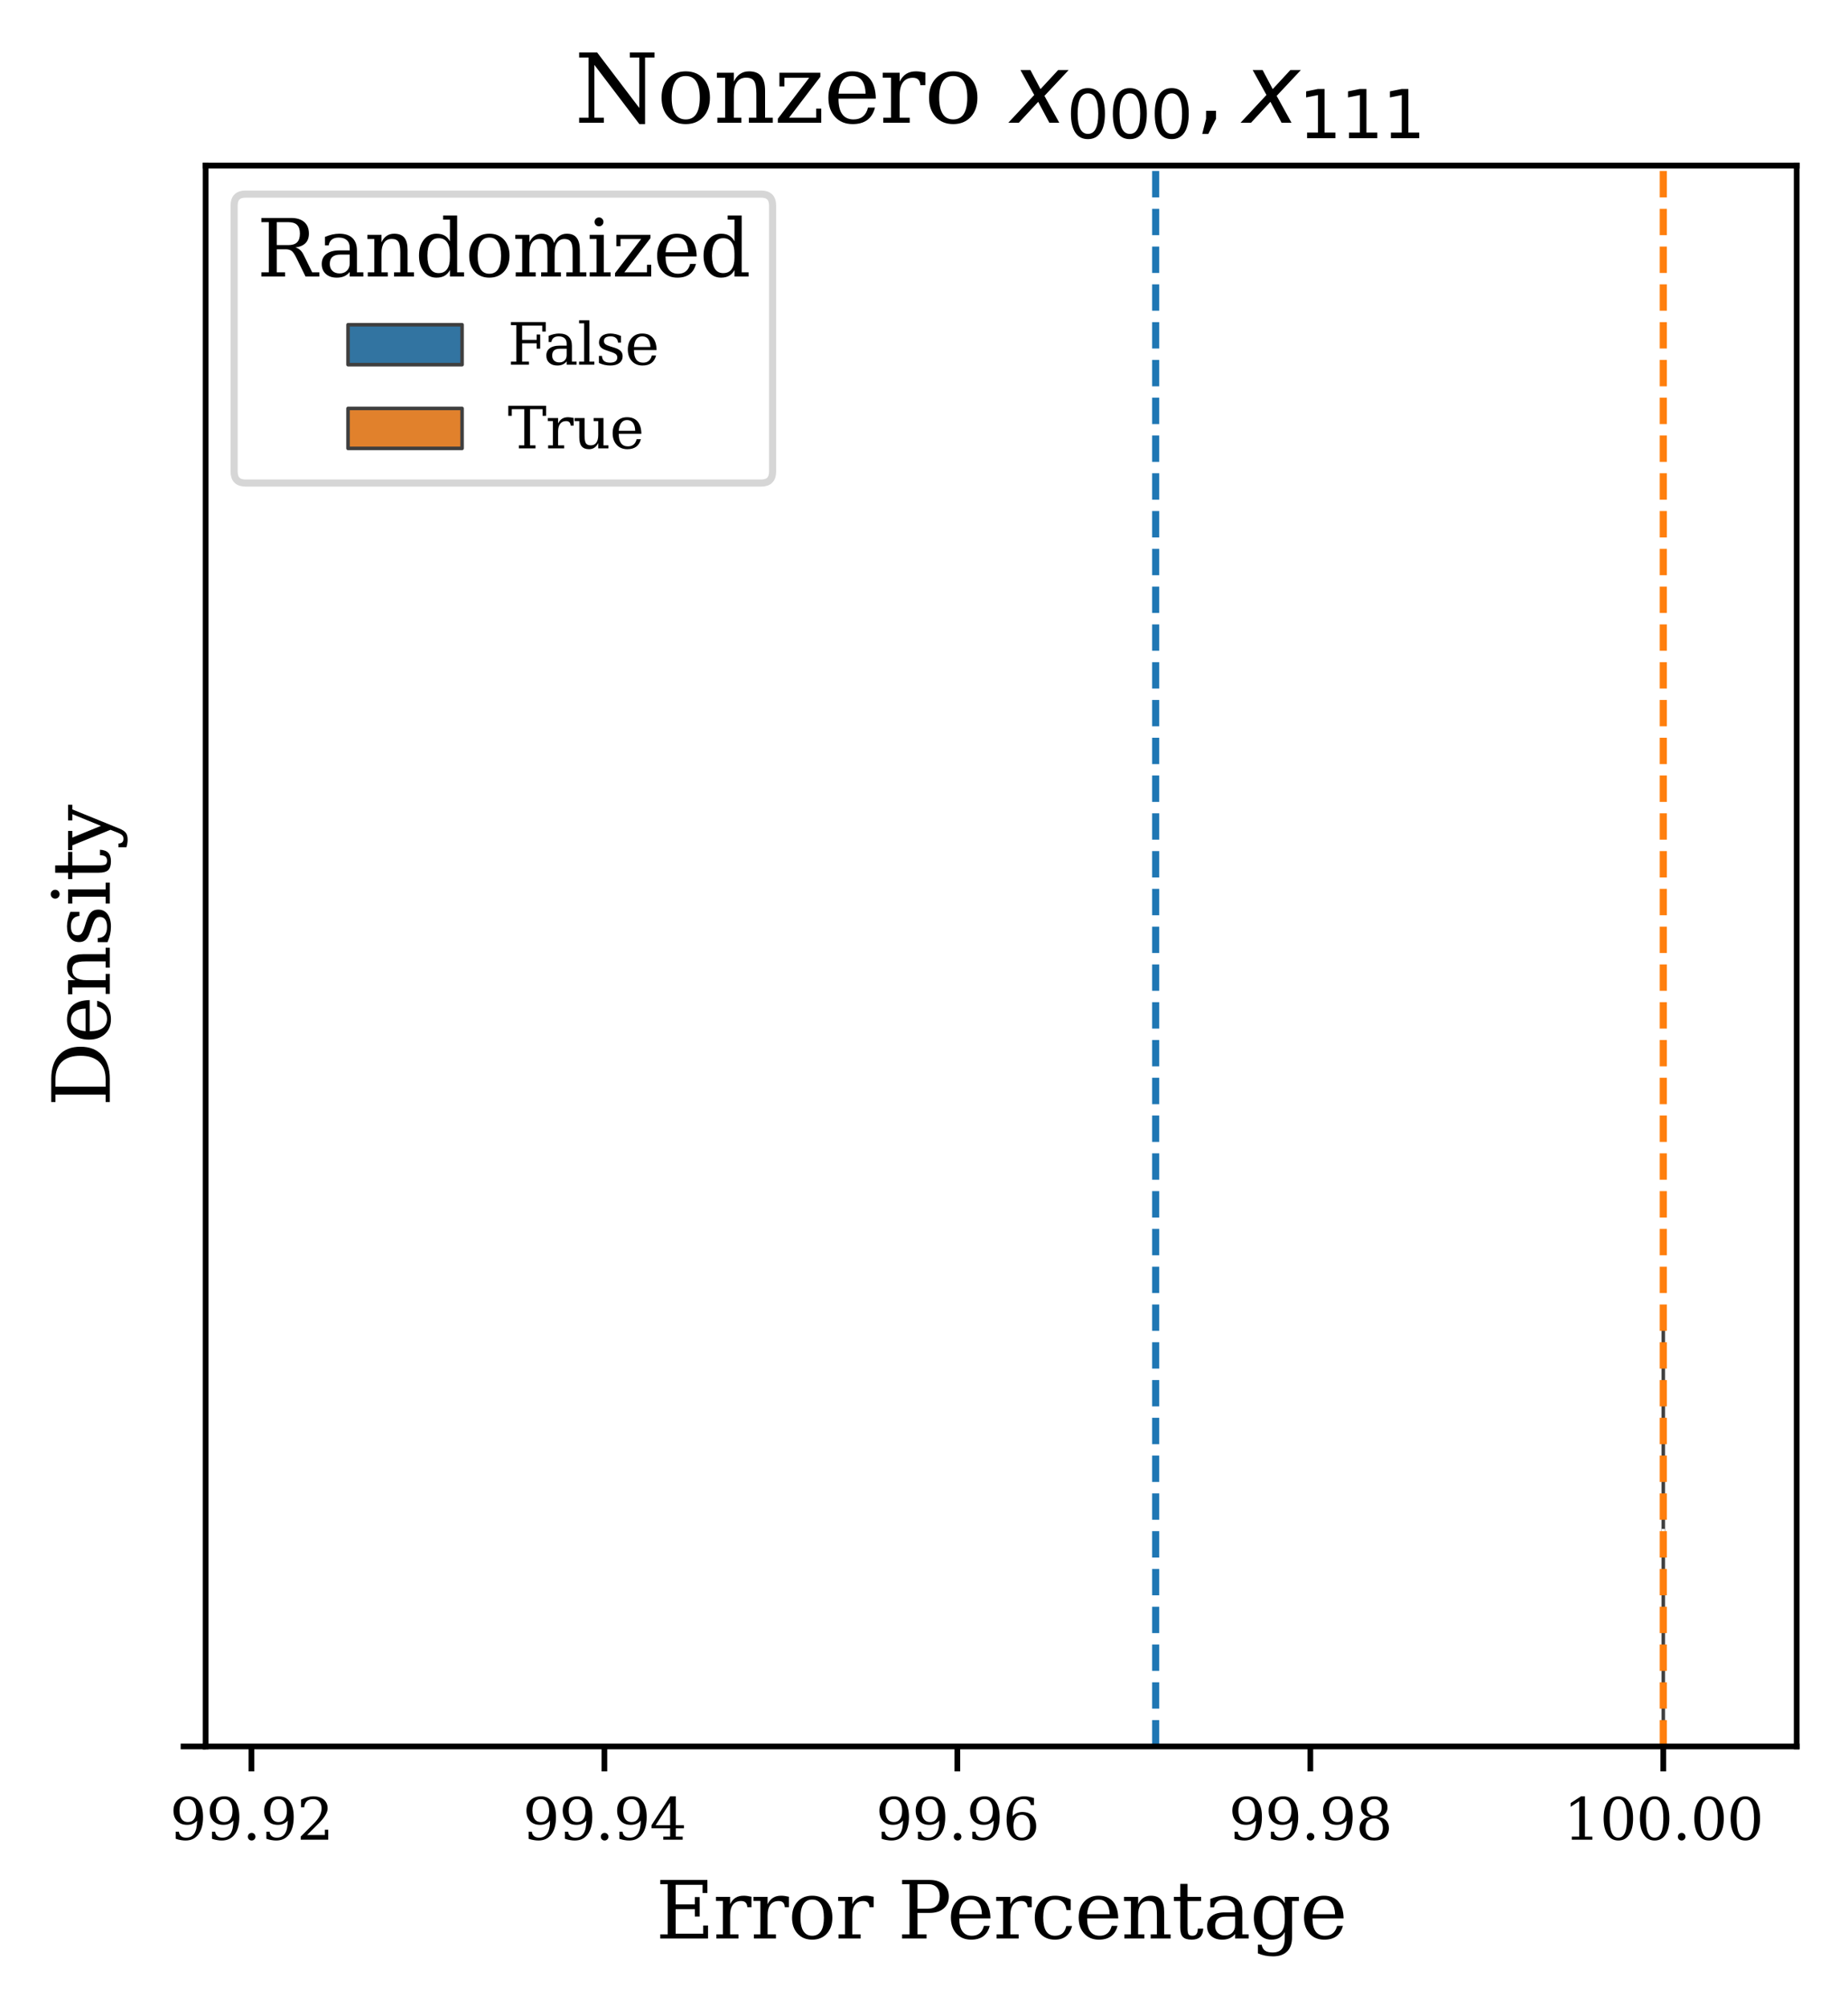 <?xml version="1.0" encoding="utf-8" standalone="no"?>
<!DOCTYPE svg PUBLIC "-//W3C//DTD SVG 1.1//EN"
  "http://www.w3.org/Graphics/SVG/1.1/DTD/svg11.dtd">
<svg xmlns:xlink="http://www.w3.org/1999/xlink" width="259.246pt" height="281.578pt" viewBox="0 0 259.246 281.578" xmlns="http://www.w3.org/2000/svg" version="1.1">
 <defs>
  <style type="text/css">*{stroke-linejoin: round; stroke-linecap: butt}</style>
 </defs>
 <g id="figure_1">
  <g id="patch_1">
   <path d="M 0 281.578 
L 259.246 281.578 
L 259.246 0 
L 0 0 
z
" style="fill: #ffffff"/>
  </g>
  <g id="axes_1">
   <g id="patch_2">
    <path d="M 28.846 244.99 
L 252.046 244.99 
L 252.046 23.23 
L 28.846 23.23 
z
" style="fill: #ffffff"/>
   </g>
   <g id="PolyCollection_1">
    <defs>
     <path id="m2968d40901" d="M 38.991 -7.048 
L 38.991 -6.992 
L 41.041 -6.975 
L 43.091 -6.951 
L 45.14 -6.922 
L 47.19 -6.89 
L 49.239 -6.859 
L 51.289 -6.832 
L 53.338 -6.816 
L 55.388 -6.811 
L 57.438 -6.818 
L 59.487 -6.834 
L 61.537 -6.851 
L 63.586 -6.863 
L 65.636 -6.861 
L 67.686 -6.839 
L 69.735 -6.792 
L 71.785 -6.718 
L 73.834 -6.616 
L 75.884 -6.488 
L 77.934 -6.332 
L 79.983 -6.149 
L 82.033 -5.94 
L 84.082 -5.704 
L 86.132 -5.444 
L 88.181 -5.165 
L 90.231 -4.871 
L 92.281 -4.567 
L 94.33 -4.254 
L 96.38 -3.929 
L 98.429 -3.585 
L 100.479 -3.211 
L 102.529 -2.802 
L 104.578 -2.355 
L 106.628 -1.874 
L 108.677 -1.371 
L 110.727 -0.861 
L 112.777 -0.358 
L 114.826 0.132 
L 116.876 0.613 
L 118.925 1.106 
L 120.975 1.648 
L 123.024 2.284 
L 125.074 3.065 
L 127.124 4.029 
L 129.173 5.199 
L 131.223 6.564 
L 133.272 8.08 
L 135.322 9.674 
L 137.372 11.254 
L 139.421 12.728 
L 141.471 14.025 
L 143.52 15.114 
L 145.57 16.005 
L 147.619 16.745 
L 149.669 17.399 
L 151.719 18.03 
L 153.768 18.678 
L 155.818 19.353 
L 157.867 20.036 
L 159.917 20.695 
L 161.967 21.294 
L 164.016 21.802 
L 166.066 22.195 
L 168.115 22.451 
L 170.165 22.548 
L 172.215 22.458 
L 174.264 22.158 
L 176.314 21.634 
L 178.363 20.885 
L 180.413 19.933 
L 182.462 18.811 
L 184.512 17.566 
L 186.562 16.246 
L 188.611 14.899 
L 190.661 13.56 
L 192.71 12.251 
L 194.76 10.973 
L 196.81 9.709 
L 198.859 8.426 
L 200.909 7.093 
L 202.958 5.687 
L 205.008 4.209 
L 207.058 2.686 
L 209.107 1.167 
L 211.157 -0.289 
L 213.206 -1.622 
L 215.256 -2.788 
L 217.305 -3.763 
L 219.355 -4.546 
L 221.405 -5.155 
L 223.454 -5.619 
L 225.504 -5.971 
L 227.553 -6.238 
L 229.603 -6.445 
L 231.653 -6.606 
L 233.702 -6.731 
L 235.752 -6.826 
L 237.801 -6.896 
L 239.851 -6.944 
L 241.9 -6.976 
L 241.9 -7.064 
L 241.9 -7.064 
L 239.851 -7.097 
L 237.801 -7.145 
L 235.752 -7.215 
L 233.702 -7.31 
L 231.653 -7.435 
L 229.603 -7.596 
L 227.553 -7.803 
L 225.504 -8.07 
L 223.454 -8.421 
L 221.405 -8.885 
L 219.355 -9.494 
L 217.305 -10.278 
L 215.256 -11.253 
L 213.206 -12.419 
L 211.157 -13.752 
L 209.107 -15.208 
L 207.058 -16.727 
L 205.008 -18.25 
L 202.958 -19.728 
L 200.909 -21.134 
L 198.859 -22.467 
L 196.81 -23.75 
L 194.76 -25.014 
L 192.71 -26.292 
L 190.661 -27.601 
L 188.611 -28.939 
L 186.562 -30.287 
L 184.512 -31.607 
L 182.462 -32.852 
L 180.413 -33.974 
L 178.363 -34.926 
L 176.314 -35.674 
L 174.264 -36.199 
L 172.215 -36.499 
L 170.165 -36.588 
L 168.115 -36.492 
L 166.066 -36.236 
L 164.016 -35.843 
L 161.967 -35.335 
L 159.917 -34.736 
L 157.867 -34.077 
L 155.818 -33.394 
L 153.768 -32.719 
L 151.719 -32.071 
L 149.669 -31.44 
L 147.619 -30.786 
L 145.57 -30.046 
L 143.52 -29.155 
L 141.471 -28.066 
L 139.421 -26.768 
L 137.372 -25.295 
L 135.322 -23.715 
L 133.272 -22.121 
L 131.223 -20.605 
L 129.173 -19.24 
L 127.124 -18.07 
L 125.074 -17.106 
L 123.024 -16.325 
L 120.975 -15.689 
L 118.925 -15.147 
L 116.876 -14.654 
L 114.826 -14.173 
L 112.777 -13.683 
L 110.727 -13.18 
L 108.677 -12.67 
L 106.628 -12.167 
L 104.578 -11.686 
L 102.529 -11.239 
L 100.479 -10.829 
L 98.429 -10.456 
L 96.38 -10.112 
L 94.33 -9.787 
L 92.281 -9.474 
L 90.231 -9.17 
L 88.181 -8.876 
L 86.132 -8.596 
L 84.082 -8.337 
L 82.033 -8.101 
L 79.983 -7.892 
L 77.934 -7.709 
L 75.884 -7.553 
L 73.834 -7.424 
L 71.785 -7.323 
L 69.735 -7.249 
L 67.686 -7.202 
L 65.636 -7.18 
L 63.586 -7.178 
L 61.537 -7.19 
L 59.487 -7.207 
L 57.438 -7.223 
L 55.388 -7.23 
L 53.338 -7.225 
L 51.289 -7.208 
L 49.239 -7.182 
L 47.19 -7.151 
L 45.14 -7.119 
L 43.091 -7.09 
L 41.041 -7.066 
L 38.991 -7.048 
z
" style="stroke: #3f3f3f; stroke-width: 0.5"/>
    </defs>
    <g clip-path="url(#p8c6641681f)">
     <use xlink:href="#m2968d40901" x="0" y="281.578" style="fill: #3274a1; stroke: #3f3f3f; stroke-width: 0.5"/>
    </g>
   </g>
   <g id="PolyCollection_2">
    <defs>
     <path id="m3697885486" d="M 233.333 -66.159 
L 233.333 -66.154 
L 233.333 -66.154 
L 233.333 -66.154 
L 233.333 -66.154 
L 233.333 -66.154 
L 233.333 -66.154 
L 233.333 -66.154 
L 233.333 -66.154 
L 233.333 -66.154 
L 233.333 -57.399 
L 233.333 -57.399 
L 233.333 -57.399 
L 233.333 -57.399 
L 233.333 -57.399 
L 233.333 -57.399 
L 233.333 -57.399 
L 233.333 -57.399 
L 233.333 -57.399 
L 233.333 -57.399 
L 233.333 -57.399 
L 233.333 -57.399 
L 233.333 -57.399 
L 233.333 -57.399 
L 233.333 -57.399 
L 233.333 -57.399 
L 233.333 -57.399 
L 233.333 -57.399 
L 233.333 -57.399 
L 233.333 -57.399 
L 233.333 -57.399 
L 233.333 -57.399 
L 233.333 -57.399 
L 233.333 -57.399 
L 233.333 -57.399 
L 233.333 -57.399 
L 233.333 -57.399 
L 233.333 -57.399 
L 233.333 -57.399 
L 233.333 -57.399 
L 233.333 -57.399 
L 233.333 -57.399 
L 233.333 -57.399 
L 233.333 -36.588 
L 233.333 -36.588 
L 233.333 -36.588 
L 233.333 -36.588 
L 233.333 -36.588 
L 233.333 -36.588 
L 233.333 -36.588 
L 233.333 -36.588 
L 233.333 -36.588 
L 233.333 -36.588 
L 233.333 -36.588 
L 233.333 -36.588 
L 233.333 -36.588 
L 233.333 -36.588 
L 233.333 -36.588 
L 233.333 -36.588 
L 233.333 -66.144 
L 233.333 -66.144 
L 233.333 -66.144 
L 233.333 -66.144 
L 233.333 -66.144 
L 233.333 -66.144 
L 233.333 -66.144 
L 233.333 -66.144 
L 233.333 -66.144 
L 233.333 -66.144 
L 233.333 -66.144 
L 233.333 -66.144 
L 233.333 -66.144 
L 233.333 -66.144 
L 233.333 -66.144 
L 233.333 -66.144 
L 233.333 -66.144 
L 233.333 -59.684 
L 233.333 -59.684 
L 233.333 -59.684 
L 233.333 -59.684 
L 233.333 -59.684 
L 233.333 -59.684 
L 233.333 -59.684 
L 233.333 -59.684 
L 233.333 -59.684 
L 233.333 -59.684 
L 233.333 -59.684 
L 233.333 -59.684 
L 233.333 -59.684 
L 233.333 -59.684 
L 233.333 -59.684 
L 233.333 -59.684 
L 233.333 -66.154 
L 233.333 -66.154 
L 233.333 -66.154 
L 233.333 -66.154 
L 233.333 -66.154 
L 233.333 -66.154 
L 233.333 -66.154 
L 233.333 -66.154 
L 233.333 -66.154 
L 233.333 -66.159 
L 233.333 -66.159 
L 233.333 -66.159 
L 233.333 -66.159 
L 233.333 -66.159 
L 233.333 -66.159 
L 233.333 -66.159 
L 233.333 -66.159 
L 233.333 -66.159 
L 233.333 -66.159 
L 233.333 -72.629 
L 233.333 -72.629 
L 233.333 -72.629 
L 233.333 -72.629 
L 233.333 -72.629 
L 233.333 -72.629 
L 233.333 -72.629 
L 233.333 -72.629 
L 233.333 -72.629 
L 233.333 -72.629 
L 233.333 -72.629 
L 233.333 -72.629 
L 233.333 -72.629 
L 233.333 -72.629 
L 233.333 -72.629 
L 233.333 -72.629 
L 233.333 -66.169 
L 233.333 -66.169 
L 233.333 -66.169 
L 233.333 -66.169 
L 233.333 -66.169 
L 233.333 -66.169 
L 233.333 -66.169 
L 233.333 -66.169 
L 233.333 -66.169 
L 233.333 -66.169 
L 233.333 -66.169 
L 233.333 -66.169 
L 233.333 -66.169 
L 233.333 -66.169 
L 233.333 -66.169 
L 233.333 -66.169 
L 233.333 -66.169 
L 233.333 -95.724 
L 233.333 -95.724 
L 233.333 -95.724 
L 233.333 -95.724 
L 233.333 -95.724 
L 233.333 -95.724 
L 233.333 -95.724 
L 233.333 -95.724 
L 233.333 -95.724 
L 233.333 -95.724 
L 233.333 -95.724 
L 233.333 -95.724 
L 233.333 -95.724 
L 233.333 -95.724 
L 233.333 -95.724 
L 233.333 -95.724 
L 233.333 -74.913 
L 233.333 -74.913 
L 233.333 -74.913 
L 233.333 -74.913 
L 233.333 -74.913 
L 233.333 -74.913 
L 233.333 -74.913 
L 233.333 -74.913 
L 233.333 -74.913 
L 233.333 -74.913 
L 233.333 -74.913 
L 233.333 -74.913 
L 233.333 -74.913 
L 233.333 -74.913 
L 233.333 -74.913 
L 233.333 -74.913 
L 233.333 -74.913 
L 233.333 -74.913 
L 233.333 -74.913 
L 233.333 -74.913 
L 233.333 -74.913 
L 233.333 -74.913 
L 233.333 -74.913 
L 233.333 -74.913 
L 233.333 -74.913 
L 233.333 -74.913 
L 233.333 -74.913 
L 233.333 -74.913 
L 233.333 -74.913 
L 233.333 -74.913 
L 233.333 -74.913 
L 233.333 -74.913 
L 233.333 -74.913 
L 233.333 -66.159 
L 233.333 -66.159 
L 233.333 -66.159 
L 233.333 -66.159 
L 233.333 -66.159 
L 233.333 -66.159 
L 233.333 -66.159 
L 233.333 -66.159 
L 233.333 -66.159 
z
" style="stroke: #3f3f3f; stroke-width: 0.5"/>
    </defs>
    <g clip-path="url(#p8c6641681f)">
     <use xlink:href="#m3697885486" x="0" y="281.578" style="fill: #e1812c; stroke: #3f3f3f; stroke-width: 0.5"/>
    </g>
   </g>
   <g id="patch_3">
    <path d="M -247344.598 244.99 
L -247344.598 244.99 
L -247344.598 244.99 
L -247344.598 244.99 
z
" clip-path="url(#p8c6641681f)" style="fill: #3274a1; stroke: #3f3f3f; stroke-width: 0.5; stroke-linejoin: miter"/>
   </g>
   <g id="patch_4">
    <path d="M -247344.598 244.99 
L -247344.598 244.99 
L -247344.598 244.99 
L -247344.598 244.99 
z
" clip-path="url(#p8c6641681f)" style="fill: #e1812c; stroke: #3f3f3f; stroke-width: 0.5; stroke-linejoin: miter"/>
   </g>
   <g id="matplotlib.axis_1">
    <g id="xtick_1">
     <g id="line2d_1">
      <defs>
       <path id="mb1bdf52aa0" d="M 0 0 
L 0 3.5 
" style="stroke: #000000; stroke-width: 0.8"/>
      </defs>
      <g>
       <use xlink:href="#mb1bdf52aa0" x="35.271" y="244.99" style="stroke: #000000; stroke-width: 0.8"/>
      </g>
     </g>
     <g id="text_1">
      <!-- 99.92 -->
      <g transform="translate(23.82 258.069) scale(0.08 -0.08)">
       <defs>
        <path id="DejaVuSerif-39" d="M 2994 2091 
Q 2784 1856 2512 1740 
Q 2241 1625 1900 1625 
Q 1206 1625 804 2044 
Q 403 2463 403 3188 
Q 403 3897 839 4323 
Q 1275 4750 2003 4750 
Q 2794 4750 3217 4161 
Q 3641 3572 3641 2478 
Q 3641 1253 3137 581 
Q 2634 -91 1722 -91 
Q 1475 -91 1203 -44 
Q 931 3 647 97 
L 647 872 
L 997 872 
Q 1038 556 1241 387 
Q 1444 219 1784 219 
Q 2391 219 2687 676 
Q 2984 1134 2994 2091 
z
M 1978 4441 
Q 1534 4441 1298 4117 
Q 1063 3794 1063 3188 
Q 1063 2581 1298 2256 
Q 1534 1931 1978 1931 
Q 2422 1931 2658 2245 
Q 2894 2559 2894 3150 
Q 2894 3772 2656 4106 
Q 2419 4441 1978 4441 
z
" transform="scale(0.016)"/>
        <path id="DejaVuSerif-2e" d="M 603 325 
Q 603 500 722 622 
Q 841 744 1019 744 
Q 1191 744 1312 622 
Q 1434 500 1434 325 
Q 1434 153 1312 31 
Q 1191 -91 1019 -91 
Q 841 -91 722 29 
Q 603 150 603 325 
z
" transform="scale(0.016)"/>
        <path id="DejaVuSerif-32" d="M 819 3553 
L 469 3553 
L 469 4384 
Q 803 4563 1142 4656 
Q 1481 4750 1806 4750 
Q 2534 4750 2956 4397 
Q 3378 4044 3378 3438 
Q 3378 2753 2422 1800 
Q 2347 1728 2309 1691 
L 1131 513 
L 3078 513 
L 3078 1088 
L 3444 1088 
L 3444 0 
L 434 0 
L 434 341 
L 1850 1753 
Q 2319 2222 2519 2614 
Q 2719 3006 2719 3438 
Q 2719 3909 2473 4175 
Q 2228 4441 1797 4441 
Q 1350 4441 1106 4219 
Q 863 3997 819 3553 
z
" transform="scale(0.016)"/>
       </defs>
       <use xlink:href="#DejaVuSerif-39"/>
       <use xlink:href="#DejaVuSerif-39" x="63.623"/>
       <use xlink:href="#DejaVuSerif-2e" x="127.246"/>
       <use xlink:href="#DejaVuSerif-39" x="159.033"/>
       <use xlink:href="#DejaVuSerif-32" x="222.656"/>
      </g>
     </g>
    </g>
    <g id="xtick_2">
     <g id="line2d_2">
      <g>
       <use xlink:href="#mb1bdf52aa0" x="84.786" y="244.99" style="stroke: #000000; stroke-width: 0.8"/>
      </g>
     </g>
     <g id="text_2">
      <!-- 99.94 -->
      <g transform="translate(73.335 258.069) scale(0.08 -0.08)">
       <defs>
        <path id="DejaVuSerif-34" d="M 2234 1581 
L 2234 4063 
L 641 1581 
L 2234 1581 
z
M 3609 0 
L 1484 0 
L 1484 331 
L 2234 331 
L 2234 1247 
L 197 1247 
L 197 1588 
L 2241 4750 
L 2859 4750 
L 2859 1581 
L 3750 1581 
L 3750 1247 
L 2859 1247 
L 2859 331 
L 3609 331 
L 3609 0 
z
" transform="scale(0.016)"/>
       </defs>
       <use xlink:href="#DejaVuSerif-39"/>
       <use xlink:href="#DejaVuSerif-39" x="63.623"/>
       <use xlink:href="#DejaVuSerif-2e" x="127.246"/>
       <use xlink:href="#DejaVuSerif-39" x="159.033"/>
       <use xlink:href="#DejaVuSerif-34" x="222.656"/>
      </g>
     </g>
    </g>
    <g id="xtick_3">
     <g id="line2d_3">
      <g>
       <use xlink:href="#mb1bdf52aa0" x="134.302" y="244.99" style="stroke: #000000; stroke-width: 0.8"/>
      </g>
     </g>
     <g id="text_3">
      <!-- 99.96 -->
      <g transform="translate(122.851 258.069) scale(0.08 -0.08)">
       <defs>
        <path id="DejaVuSerif-36" d="M 2094 219 
Q 2534 219 2771 542 
Q 3009 866 3009 1472 
Q 3009 2078 2771 2401 
Q 2534 2725 2094 2725 
Q 1647 2725 1412 2412 
Q 1178 2100 1178 1509 
Q 1178 888 1415 553 
Q 1653 219 2094 219 
z
M 1075 2569 
Q 1288 2803 1556 2918 
Q 1825 3034 2163 3034 
Q 2859 3034 3264 2615 
Q 3669 2197 3669 1472 
Q 3669 763 3233 336 
Q 2797 -91 2069 -91 
Q 1278 -91 853 498 
Q 428 1088 428 2181 
Q 428 3406 931 4078 
Q 1434 4750 2350 4750 
Q 2597 4750 2869 4703 
Q 3141 4656 3425 4563 
L 3425 3794 
L 3072 3794 
Q 3034 4109 2831 4275 
Q 2628 4441 2284 4441 
Q 1678 4441 1381 3981 
Q 1084 3522 1075 2569 
z
" transform="scale(0.016)"/>
       </defs>
       <use xlink:href="#DejaVuSerif-39"/>
       <use xlink:href="#DejaVuSerif-39" x="63.623"/>
       <use xlink:href="#DejaVuSerif-2e" x="127.246"/>
       <use xlink:href="#DejaVuSerif-39" x="159.033"/>
       <use xlink:href="#DejaVuSerif-36" x="222.656"/>
      </g>
     </g>
    </g>
    <g id="xtick_4">
     <g id="line2d_4">
      <g>
       <use xlink:href="#mb1bdf52aa0" x="183.818" y="244.99" style="stroke: #000000; stroke-width: 0.8"/>
      </g>
     </g>
     <g id="text_4">
      <!-- 99.98 -->
      <g transform="translate(172.366 258.069) scale(0.08 -0.08)">
       <defs>
        <path id="DejaVuSerif-38" d="M 2981 1275 
Q 2981 1775 2732 2051 
Q 2484 2328 2034 2328 
Q 1584 2328 1336 2051 
Q 1088 1775 1088 1275 
Q 1088 772 1336 495 
Q 1584 219 2034 219 
Q 2484 219 2732 495 
Q 2981 772 2981 1275 
z
M 2853 3541 
Q 2853 3966 2637 4203 
Q 2422 4441 2034 4441 
Q 1650 4441 1433 4203 
Q 1216 3966 1216 3541 
Q 1216 3113 1433 2875 
Q 1650 2638 2034 2638 
Q 2422 2638 2637 2875 
Q 2853 3113 2853 3541 
z
M 2516 2484 
Q 3047 2413 3344 2092 
Q 3641 1772 3641 1275 
Q 3641 619 3225 264 
Q 2809 -91 2034 -91 
Q 1263 -91 845 264 
Q 428 619 428 1275 
Q 428 1772 725 2092 
Q 1022 2413 1556 2484 
Q 1084 2569 832 2842 
Q 581 3116 581 3541 
Q 581 4103 968 4426 
Q 1356 4750 2034 4750 
Q 2713 4750 3100 4426 
Q 3488 4103 3488 3541 
Q 3488 3116 3236 2842 
Q 2984 2569 2516 2484 
z
" transform="scale(0.016)"/>
       </defs>
       <use xlink:href="#DejaVuSerif-39"/>
       <use xlink:href="#DejaVuSerif-39" x="63.623"/>
       <use xlink:href="#DejaVuSerif-2e" x="127.246"/>
       <use xlink:href="#DejaVuSerif-39" x="159.033"/>
       <use xlink:href="#DejaVuSerif-38" x="222.656"/>
      </g>
     </g>
    </g>
    <g id="xtick_5">
     <g id="line2d_5">
      <g>
       <use xlink:href="#mb1bdf52aa0" x="233.333" y="244.99" style="stroke: #000000; stroke-width: 0.8"/>
      </g>
     </g>
     <g id="text_5">
      <!-- 100.00 -->
      <g transform="translate(219.337 258.069) scale(0.08 -0.08)">
       <defs>
        <path id="DejaVuSerif-31" d="M 909 0 
L 909 331 
L 1722 331 
L 1722 4213 
L 781 3603 
L 781 4013 
L 1919 4750 
L 2350 4750 
L 2350 331 
L 3163 331 
L 3163 0 
L 909 0 
z
" transform="scale(0.016)"/>
        <path id="DejaVuSerif-30" d="M 2034 219 
Q 2513 219 2750 744 
Q 2988 1269 2988 2328 
Q 2988 3391 2750 3916 
Q 2513 4441 2034 4441 
Q 1556 4441 1318 3916 
Q 1081 3391 1081 2328 
Q 1081 1269 1318 744 
Q 1556 219 2034 219 
z
M 2034 -91 
Q 1275 -91 848 546 
Q 422 1184 422 2328 
Q 422 3475 848 4112 
Q 1275 4750 2034 4750 
Q 2797 4750 3222 4112 
Q 3647 3475 3647 2328 
Q 3647 1184 3222 546 
Q 2797 -91 2034 -91 
z
" transform="scale(0.016)"/>
       </defs>
       <use xlink:href="#DejaVuSerif-31"/>
       <use xlink:href="#DejaVuSerif-30" x="63.623"/>
       <use xlink:href="#DejaVuSerif-30" x="127.246"/>
       <use xlink:href="#DejaVuSerif-2e" x="190.869"/>
       <use xlink:href="#DejaVuSerif-30" x="222.656"/>
       <use xlink:href="#DejaVuSerif-30" x="286.279"/>
      </g>
     </g>
    </g>
    <g id="text_6">
     <!-- Error Percentage -->
     <g transform="translate(92.005 271.934) scale(0.11 -0.11)">
      <defs>
       <path id="DejaVuSerif-45" d="M 353 0 
L 353 331 
L 947 331 
L 947 4331 
L 353 4331 
L 353 4666 
L 4109 4666 
L 4109 3628 
L 3725 3628 
L 3725 4281 
L 1581 4281 
L 1581 2719 
L 3109 2719 
L 3109 3303 
L 3494 3303 
L 3494 1753 
L 3109 1753 
L 3109 2338 
L 1581 2338 
L 1581 384 
L 3775 384 
L 3775 1038 
L 4159 1038 
L 4159 0 
L 353 0 
z
" transform="scale(0.016)"/>
       <path id="DejaVuSerif-72" d="M 3059 3328 
L 3059 2497 
L 2728 2497 
Q 2713 2744 2591 2866 
Q 2469 2988 2234 2988 
Q 1809 2988 1582 2694 
Q 1356 2400 1356 1850 
L 1356 331 
L 2022 331 
L 2022 0 
L 263 0 
L 263 331 
L 781 331 
L 781 2994 
L 231 2994 
L 231 3322 
L 1356 3322 
L 1356 2731 
Q 1525 3078 1790 3245 
Q 2056 3413 2438 3413 
Q 2578 3413 2733 3391 
Q 2888 3369 3059 3328 
z
" transform="scale(0.016)"/>
       <path id="DejaVuSerif-6f" d="M 1925 219 
Q 2388 219 2623 584 
Q 2859 950 2859 1663 
Q 2859 2375 2623 2739 
Q 2388 3103 1925 3103 
Q 1463 3103 1227 2739 
Q 991 2375 991 1663 
Q 991 950 1228 584 
Q 1466 219 1925 219 
z
M 1925 -91 
Q 1200 -91 759 389 
Q 319 869 319 1663 
Q 319 2456 758 2934 
Q 1197 3413 1925 3413 
Q 2653 3413 3092 2934 
Q 3531 2456 3531 1663 
Q 3531 869 3092 389 
Q 2653 -91 1925 -91 
z
" transform="scale(0.016)"/>
       <path id="DejaVuSerif-20" transform="scale(0.016)"/>
       <path id="DejaVuSerif-50" d="M 1581 2375 
L 2406 2375 
Q 2872 2375 3115 2626 
Q 3359 2878 3359 3353 
Q 3359 3831 3115 4081 
Q 2872 4331 2406 4331 
L 1581 4331 
L 1581 2375 
z
M 353 0 
L 353 331 
L 947 331 
L 947 4331 
L 353 4331 
L 353 4666 
L 2559 4666 
Q 3259 4666 3668 4311 
Q 4078 3956 4078 3353 
Q 4078 2753 3668 2397 
Q 3259 2041 2559 2041 
L 1581 2041 
L 1581 331 
L 2303 331 
L 2303 0 
L 353 0 
z
" transform="scale(0.016)"/>
       <path id="DejaVuSerif-65" d="M 3469 1600 
L 991 1600 
L 991 1575 
Q 991 903 1244 561 
Q 1497 219 1991 219 
Q 2369 219 2611 417 
Q 2853 616 2950 1006 
L 3413 1006 
Q 3275 459 2904 184 
Q 2534 -91 1931 -91 
Q 1203 -91 761 389 
Q 319 869 319 1663 
Q 319 2450 753 2931 
Q 1188 3413 1894 3413 
Q 2647 3413 3050 2948 
Q 3453 2484 3469 1600 
z
M 2791 1931 
Q 2772 2513 2545 2808 
Q 2319 3103 1894 3103 
Q 1497 3103 1269 2806 
Q 1041 2509 991 1931 
L 2791 1931 
z
" transform="scale(0.016)"/>
       <path id="DejaVuSerif-63" d="M 3291 997 
Q 3169 466 2822 187 
Q 2475 -91 1925 -91 
Q 1200 -91 759 389 
Q 319 869 319 1663 
Q 319 2459 759 2936 
Q 1200 3413 1925 3413 
Q 2241 3413 2553 3339 
Q 2866 3266 3181 3116 
L 3181 2266 
L 2847 2266 
Q 2781 2703 2561 2903 
Q 2341 3103 1931 3103 
Q 1466 3103 1228 2742 
Q 991 2381 991 1663 
Q 991 944 1227 581 
Q 1463 219 1931 219 
Q 2303 219 2525 412 
Q 2747 606 2828 997 
L 3291 997 
z
" transform="scale(0.016)"/>
       <path id="DejaVuSerif-6e" d="M 263 0 
L 263 331 
L 781 331 
L 781 2988 
L 231 2988 
L 231 3322 
L 1356 3322 
L 1356 2731 
Q 1516 3069 1770 3241 
Q 2025 3413 2363 3413 
Q 2913 3413 3172 3097 
Q 3431 2781 3431 2113 
L 3431 331 
L 3944 331 
L 3944 0 
L 2356 0 
L 2356 331 
L 2853 331 
L 2853 1931 
Q 2853 2541 2703 2767 
Q 2553 2994 2175 2994 
Q 1775 2994 1565 2701 
Q 1356 2409 1356 1850 
L 1356 331 
L 1856 331 
L 1856 0 
L 263 0 
z
" transform="scale(0.016)"/>
       <path id="DejaVuSerif-74" d="M 691 2988 
L 184 2988 
L 184 3322 
L 691 3322 
L 691 4353 
L 1269 4353 
L 1269 3322 
L 2350 3322 
L 2350 2988 
L 1269 2988 
L 1269 878 
Q 1269 456 1350 337 
Q 1431 219 1650 219 
Q 1875 219 1978 351 
Q 2081 484 2088 781 
L 2522 781 
Q 2497 328 2275 118 
Q 2053 -91 1600 -91 
Q 1103 -91 897 129 
Q 691 350 691 878 
L 691 2988 
z
" transform="scale(0.016)"/>
       <path id="DejaVuSerif-61" d="M 2547 1044 
L 2547 1747 
L 1806 1747 
Q 1378 1747 1168 1562 
Q 959 1378 959 997 
Q 959 650 1171 447 
Q 1384 244 1747 244 
Q 2106 244 2326 466 
Q 2547 688 2547 1044 
z
M 3122 2075 
L 3122 331 
L 3634 331 
L 3634 0 
L 2547 0 
L 2547 359 
Q 2356 128 2106 18 
Q 1856 -91 1522 -91 
Q 969 -91 644 203 
Q 319 497 319 997 
Q 319 1513 691 1797 
Q 1063 2081 1741 2081 
L 2547 2081 
L 2547 2309 
Q 2547 2688 2317 2895 
Q 2088 3103 1672 3103 
Q 1328 3103 1125 2947 
Q 922 2791 872 2484 
L 575 2484 
L 575 3156 
Q 875 3284 1158 3348 
Q 1441 3413 1709 3413 
Q 2400 3413 2761 3070 
Q 3122 2728 3122 2075 
z
" transform="scale(0.016)"/>
       <path id="DejaVuSerif-67" d="M 3359 2988 
L 3359 72 
Q 3359 -644 2965 -1033 
Q 2572 -1422 1844 -1422 
Q 1516 -1422 1216 -1362 
Q 916 -1303 641 -1184 
L 641 -488 
L 941 -488 
Q 997 -813 1206 -963 
Q 1416 -1113 1806 -1113 
Q 2313 -1113 2548 -827 
Q 2784 -541 2784 72 
L 2784 519 
Q 2616 206 2355 57 
Q 2094 -91 1709 -91 
Q 1097 -91 708 395 
Q 319 881 319 1663 
Q 319 2444 706 2928 
Q 1094 3413 1709 3413 
Q 2094 3413 2355 3264 
Q 2616 3116 2784 2803 
L 2784 3322 
L 3909 3322 
L 3909 2988 
L 3359 2988 
z
M 2784 1825 
Q 2784 2422 2554 2737 
Q 2325 3053 1888 3053 
Q 1444 3053 1217 2703 
Q 991 2353 991 1663 
Q 991 975 1217 622 
Q 1444 269 1888 269 
Q 2325 269 2554 583 
Q 2784 897 2784 1497 
L 2784 1825 
z
" transform="scale(0.016)"/>
      </defs>
      <use xlink:href="#DejaVuSerif-45"/>
      <use xlink:href="#DejaVuSerif-72" x="72.998"/>
      <use xlink:href="#DejaVuSerif-72" x="120.801"/>
      <use xlink:href="#DejaVuSerif-6f" x="168.604"/>
      <use xlink:href="#DejaVuSerif-72" x="228.809"/>
      <use xlink:href="#DejaVuSerif-20" x="276.611"/>
      <use xlink:href="#DejaVuSerif-50" x="308.398"/>
      <use xlink:href="#DejaVuSerif-65" x="371.184"/>
      <use xlink:href="#DejaVuSerif-72" x="430.363"/>
      <use xlink:href="#DejaVuSerif-63" x="478.166"/>
      <use xlink:href="#DejaVuSerif-65" x="534.172"/>
      <use xlink:href="#DejaVuSerif-6e" x="593.352"/>
      <use xlink:href="#DejaVuSerif-74" x="657.756"/>
      <use xlink:href="#DejaVuSerif-61" x="697.941"/>
      <use xlink:href="#DejaVuSerif-67" x="757.561"/>
      <use xlink:href="#DejaVuSerif-65" x="821.574"/>
     </g>
    </g>
   </g>
   <g id="matplotlib.axis_2">
    <g id="ytick_1">
     <g id="line2d_6">
      <defs>
       <path id="md531b73b0f" d="M 0 0 
L -3.5 0 
" style="stroke: #000000; stroke-width: 0.8"/>
      </defs>
      <g>
       <use xlink:href="#md531b73b0f" x="28.846" y="244.99" style="stroke: #000000; stroke-width: 0.8"/>
      </g>
     </g>
    </g>
    <g id="text_7">
     <!-- Density -->
     <g transform="translate(15.402 155.216) rotate(-90) scale(0.11 -0.11)">
      <defs>
       <path id="DejaVuSerif-44" d="M 1581 331 
L 2163 331 
Q 3072 331 3558 850 
Q 4044 1369 4044 2338 
Q 4044 3306 3559 3818 
Q 3075 4331 2163 4331 
L 1581 4331 
L 1581 331 
z
M 353 0 
L 353 331 
L 947 331 
L 947 4331 
L 353 4331 
L 353 4666 
L 2209 4666 
Q 3416 4666 4089 4050 
Q 4763 3434 4763 2338 
Q 4763 1238 4088 619 
Q 3413 0 2209 0 
L 353 0 
z
" transform="scale(0.016)"/>
       <path id="DejaVuSerif-73" d="M 359 184 
L 359 959 
L 691 959 
Q 703 588 923 403 
Q 1144 219 1575 219 
Q 1963 219 2166 364 
Q 2369 509 2369 788 
Q 2369 1006 2220 1140 
Q 2072 1275 1594 1428 
L 1178 1569 
Q 750 1706 558 1912 
Q 366 2119 366 2438 
Q 366 2894 700 3153 
Q 1034 3413 1625 3413 
Q 1888 3413 2178 3344 
Q 2469 3275 2778 3144 
L 2778 2419 
L 2447 2419 
Q 2434 2741 2221 2922 
Q 2009 3103 1644 3103 
Q 1281 3103 1095 2975 
Q 909 2847 909 2591 
Q 909 2381 1050 2254 
Q 1191 2128 1613 1997 
L 2069 1856 
Q 2541 1709 2748 1489 
Q 2956 1269 2956 922 
Q 2956 450 2595 179 
Q 2234 -91 1600 -91 
Q 1278 -91 972 -22 
Q 666 47 359 184 
z
" transform="scale(0.016)"/>
       <path id="DejaVuSerif-69" d="M 622 4353 
Q 622 4497 726 4603 
Q 831 4709 978 4709 
Q 1122 4709 1226 4603 
Q 1331 4497 1331 4353 
Q 1331 4206 1228 4103 
Q 1125 4000 978 4000 
Q 831 4000 726 4103 
Q 622 4206 622 4353 
z
M 1356 331 
L 1900 331 
L 1900 0 
L 231 0 
L 231 331 
L 781 331 
L 781 2988 
L 231 2988 
L 231 3322 
L 1356 3322 
L 1356 331 
z
" transform="scale(0.016)"/>
       <path id="DejaVuSerif-79" d="M 1381 -609 
L 1600 -56 
L 359 2988 
L -19 2988 
L -19 3322 
L 1509 3322 
L 1509 2988 
L 978 2988 
L 1913 703 
L 2847 2988 
L 2350 2988 
L 2350 3322 
L 3597 3322 
L 3597 2988 
L 3225 2988 
L 1703 -750 
Q 1547 -1138 1356 -1280 
Q 1166 -1422 819 -1422 
Q 672 -1422 517 -1397 
Q 363 -1372 206 -1325 
L 206 -691 
L 500 -691 
Q 519 -903 608 -995 
Q 697 -1088 884 -1088 
Q 1056 -1088 1161 -992 
Q 1266 -897 1381 -609 
z
" transform="scale(0.016)"/>
      </defs>
      <use xlink:href="#DejaVuSerif-44"/>
      <use xlink:href="#DejaVuSerif-65" x="80.176"/>
      <use xlink:href="#DejaVuSerif-6e" x="139.355"/>
      <use xlink:href="#DejaVuSerif-73" x="203.76"/>
      <use xlink:href="#DejaVuSerif-69" x="255.078"/>
      <use xlink:href="#DejaVuSerif-74" x="287.061"/>
      <use xlink:href="#DejaVuSerif-79" x="327.246"/>
     </g>
    </g>
   </g>
   <g id="line2d_7">
    <path d="M 89.547 274.558 
L 226.098 274.558 
" clip-path="url(#p8c6641681f)" style="fill: none; stroke: #3f3f3f; stroke-width: 0.75; stroke-linecap: square"/>
   </g>
   <g id="line2d_8">
    <path d="M 143.903 274.558 
L 182.168 274.558 
" clip-path="url(#p8c6641681f)" style="fill: none; stroke: #3f3f3f; stroke-width: 2.25; stroke-linecap: square"/>
   </g>
   <g id="line2d_9">
    <path d="M 164.523 274.558 
" clip-path="url(#p8c6641681f)" style="fill: none; stroke: #3f3f3f; stroke-width: 20; stroke-linecap: square"/>
    <defs>
     <path id="m754636c9ba" d="M 0 0.938 
L 0 -0.938 
" style="stroke: #ffffff; stroke-width: 0.45"/>
    </defs>
    <g clip-path="url(#p8c6641681f)">
     <use xlink:href="#m754636c9ba" x="164.523" y="274.558" style="fill: #ffffff; stroke: #ffffff; stroke-width: 0.45"/>
    </g>
   </g>
   <g id="line2d_10">
    <path d="M 233.333 215.422 
L 233.333 215.422 
" clip-path="url(#p8c6641681f)" style="fill: none; stroke: #3f3f3f; stroke-width: 0.75; stroke-linecap: square"/>
   </g>
   <g id="line2d_11">
    <path d="M 233.333 215.422 
L 233.333 215.422 
" clip-path="url(#p8c6641681f)" style="fill: none; stroke: #3f3f3f; stroke-width: 2.25; stroke-linecap: square"/>
   </g>
   <g id="line2d_12">
    <path d="M 233.333 215.422 
" clip-path="url(#p8c6641681f)" style="fill: none; stroke: #3f3f3f; stroke-width: 20; stroke-linecap: square"/>
    <g clip-path="url(#p8c6641681f)">
     <use xlink:href="#m754636c9ba" x="233.333" y="215.422" style="fill: #ffffff; stroke: #ffffff; stroke-width: 0.45"/>
    </g>
   </g>
   <g id="line2d_13">
    <path d="M 233.333 244.99 
L 233.333 23.23 
" clip-path="url(#p8c6641681f)" style="fill: none; stroke-dasharray: 3.7,1.6; stroke-dashoffset: 0; stroke: #ff7f0e"/>
   </g>
   <g id="line2d_14">
    <path d="M 162.123 244.99 
L 162.123 23.23 
" clip-path="url(#p8c6641681f)" style="fill: none; stroke-dasharray: 3.7,1.6; stroke-dashoffset: 0; stroke: #1f77b4"/>
   </g>
   <g id="patch_5">
    <path d="M 28.846 244.99 
L 28.846 23.23 
" style="fill: none; stroke: #000000; stroke-width: 0.8; stroke-linejoin: miter; stroke-linecap: square"/>
   </g>
   <g id="patch_6">
    <path d="M 252.046 244.99 
L 252.046 23.23 
" style="fill: none; stroke: #000000; stroke-width: 0.8; stroke-linejoin: miter; stroke-linecap: square"/>
   </g>
   <g id="patch_7">
    <path d="M 28.846 244.99 
L 252.046 244.99 
" style="fill: none; stroke: #000000; stroke-width: 0.8; stroke-linejoin: miter; stroke-linecap: square"/>
   </g>
   <g id="patch_8">
    <path d="M 28.846 23.23 
L 252.046 23.23 
" style="fill: none; stroke: #000000; stroke-width: 0.8; stroke-linejoin: miter; stroke-linecap: square"/>
   </g>
   <g id="text_8">
    <!-- Nonzero $x_{000}, x_{111}$ -->
    <g transform="translate(80.584 17.23) scale(0.132 -0.132)">
     <defs>
      <path id="DejaVuSerif-4e" d="M 313 0 
L 313 331 
L 941 331 
L 941 4331 
L 313 4331 
L 313 4666 
L 1509 4666 
L 4306 984 
L 4306 4331 
L 3681 4331 
L 3681 4666 
L 5319 4666 
L 5319 4331 
L 4691 4331 
L 4691 -91 
L 4313 -91 
L 1325 3841 
L 1325 331 
L 1953 331 
L 1953 0 
L 313 0 
z
" transform="scale(0.016)"/>
      <path id="DejaVuSerif-7a" d="M 256 0 
L 256 269 
L 2338 2988 
L 691 2988 
L 691 2413 
L 359 2413 
L 359 3322 
L 3078 3322 
L 3078 3053 
L 997 331 
L 2803 331 
L 2803 934 
L 3138 934 
L 3138 0 
L 256 0 
z
" transform="scale(0.016)"/>
      <path id="DejaVuSans-Oblique-78" d="M 3841 3500 
L 2234 1784 
L 3219 0 
L 2559 0 
L 1819 1388 
L 531 0 
L -166 0 
L 1556 1844 
L 641 3500 
L 1300 3500 
L 1972 2234 
L 3144 3500 
L 3841 3500 
z
" transform="scale(0.016)"/>
      <path id="DejaVuSans-30" d="M 2034 4250 
Q 1547 4250 1301 3770 
Q 1056 3291 1056 2328 
Q 1056 1369 1301 889 
Q 1547 409 2034 409 
Q 2525 409 2770 889 
Q 3016 1369 3016 2328 
Q 3016 3291 2770 3770 
Q 2525 4250 2034 4250 
z
M 2034 4750 
Q 2819 4750 3233 4129 
Q 3647 3509 3647 2328 
Q 3647 1150 3233 529 
Q 2819 -91 2034 -91 
Q 1250 -91 836 529 
Q 422 1150 422 2328 
Q 422 3509 836 4129 
Q 1250 4750 2034 4750 
z
" transform="scale(0.016)"/>
      <path id="DejaVuSans-2c" d="M 750 794 
L 1409 794 
L 1409 256 
L 897 -744 
L 494 -744 
L 750 256 
L 750 794 
z
" transform="scale(0.016)"/>
      <path id="DejaVuSans-31" d="M 794 531 
L 1825 531 
L 1825 4091 
L 703 3866 
L 703 4441 
L 1819 4666 
L 2450 4666 
L 2450 531 
L 3481 531 
L 3481 0 
L 794 0 
L 794 531 
z
" transform="scale(0.016)"/>
     </defs>
     <use xlink:href="#DejaVuSerif-4e" transform="translate(0 0.094)"/>
     <use xlink:href="#DejaVuSerif-6f" transform="translate(87.5 0.094)"/>
     <use xlink:href="#DejaVuSerif-6e" transform="translate(147.705 0.094)"/>
     <use xlink:href="#DejaVuSerif-7a" transform="translate(212.109 0.094)"/>
     <use xlink:href="#DejaVuSerif-65" transform="translate(264.795 0.094)"/>
     <use xlink:href="#DejaVuSerif-72" transform="translate(323.975 0.094)"/>
     <use xlink:href="#DejaVuSerif-6f" transform="translate(371.777 0.094)"/>
     <use xlink:href="#DejaVuSerif-20" transform="translate(431.982 0.094)"/>
     <use xlink:href="#DejaVuSans-Oblique-78" transform="translate(463.77 0.094)"/>
     <use xlink:href="#DejaVuSans-30" transform="translate(522.949 -16.312) scale(0.7)"/>
     <use xlink:href="#DejaVuSans-30" transform="translate(567.485 -16.312) scale(0.7)"/>
     <use xlink:href="#DejaVuSans-30" transform="translate(612.021 -16.312) scale(0.7)"/>
     <use xlink:href="#DejaVuSans-2c" transform="translate(659.292 0.094)"/>
     <use xlink:href="#DejaVuSans-Oblique-78" transform="translate(710.562 0.094)"/>
     <use xlink:href="#DejaVuSans-31" transform="translate(769.741 -16.312) scale(0.7)"/>
     <use xlink:href="#DejaVuSans-31" transform="translate(814.277 -16.312) scale(0.7)"/>
     <use xlink:href="#DejaVuSans-31" transform="translate(858.813 -16.312) scale(0.7)"/>
    </g>
   </g>
   <g id="legend_1">
    <g id="patch_9">
     <path d="M 34.446 67.761 
L 106.781 67.761 
Q 108.381 67.761 108.381 66.161 
L 108.381 28.83 
Q 108.381 27.23 106.781 27.23 
L 34.446 27.23 
Q 32.846 27.23 32.846 28.83 
L 32.846 66.161 
Q 32.846 67.761 34.446 67.761 
z
" style="fill: #ffffff; opacity: 0.8; stroke: #cccccc; stroke-linejoin: miter"/>
    </g>
    <g id="text_9">
     <!-- Randomized -->
     <g transform="translate(36.046 38.788) scale(0.11 -0.11)">
      <defs>
       <path id="DejaVuSerif-52" d="M 3066 2316 
Q 3284 2256 3442 2114 
Q 3600 1972 3725 1716 
L 4403 331 
L 4972 331 
L 4972 0 
L 3872 0 
L 3144 1484 
Q 2934 1916 2759 2042 
Q 2584 2169 2278 2169 
L 1581 2169 
L 1581 331 
L 2241 331 
L 2241 0 
L 353 0 
L 353 331 
L 947 331 
L 947 4331 
L 353 4331 
L 353 4666 
L 2719 4666 
Q 3400 4666 3770 4341 
Q 4141 4016 4141 3419 
Q 4141 2938 3870 2661 
Q 3600 2384 3066 2316 
z
M 1581 2503 
L 2503 2503 
Q 2975 2503 3200 2726 
Q 3425 2950 3425 3419 
Q 3425 3888 3200 4109 
Q 2975 4331 2503 4331 
L 1581 4331 
L 1581 2503 
z
" transform="scale(0.016)"/>
       <path id="DejaVuSerif-64" d="M 3359 331 
L 3909 331 
L 3909 0 
L 2784 0 
L 2784 519 
Q 2616 206 2355 57 
Q 2094 -91 1709 -91 
Q 1097 -91 708 395 
Q 319 881 319 1663 
Q 319 2444 706 2928 
Q 1094 3413 1709 3413 
Q 2094 3413 2355 3264 
Q 2616 3116 2784 2803 
L 2784 4531 
L 2241 4531 
L 2241 4863 
L 3359 4863 
L 3359 331 
z
M 2784 1497 
L 2784 1825 
Q 2784 2422 2554 2737 
Q 2325 3053 1888 3053 
Q 1444 3053 1217 2703 
Q 991 2353 991 1663 
Q 991 975 1217 622 
Q 1444 269 1888 269 
Q 2325 269 2554 583 
Q 2784 897 2784 1497 
z
" transform="scale(0.016)"/>
       <path id="DejaVuSerif-6d" d="M 3316 2675 
Q 3481 3041 3739 3227 
Q 3997 3413 4341 3413 
Q 4863 3413 5119 3089 
Q 5375 2766 5375 2113 
L 5375 331 
L 5894 331 
L 5894 0 
L 4300 0 
L 4300 331 
L 4800 331 
L 4800 2047 
Q 4800 2556 4650 2772 
Q 4500 2988 4153 2988 
Q 3769 2988 3567 2697 
Q 3366 2406 3366 1850 
L 3366 331 
L 3866 331 
L 3866 0 
L 2291 0 
L 2291 331 
L 2791 331 
L 2791 2069 
Q 2791 2566 2641 2777 
Q 2491 2988 2144 2988 
Q 1759 2988 1557 2697 
Q 1356 2406 1356 1850 
L 1356 331 
L 1856 331 
L 1856 0 
L 263 0 
L 263 331 
L 781 331 
L 781 2994 
L 231 2994 
L 231 3322 
L 1356 3322 
L 1356 2731 
Q 1516 3063 1762 3238 
Q 2009 3413 2322 3413 
Q 2709 3413 2968 3220 
Q 3228 3028 3316 2675 
z
" transform="scale(0.016)"/>
      </defs>
      <use xlink:href="#DejaVuSerif-52"/>
      <use xlink:href="#DejaVuSerif-61" x="77.543"/>
      <use xlink:href="#DejaVuSerif-6e" x="137.162"/>
      <use xlink:href="#DejaVuSerif-64" x="201.566"/>
      <use xlink:href="#DejaVuSerif-6f" x="265.58"/>
      <use xlink:href="#DejaVuSerif-6d" x="325.785"/>
      <use xlink:href="#DejaVuSerif-69" x="420.609"/>
      <use xlink:href="#DejaVuSerif-7a" x="452.592"/>
      <use xlink:href="#DejaVuSerif-65" x="505.277"/>
      <use xlink:href="#DejaVuSerif-64" x="564.457"/>
     </g>
    </g>
    <g id="patch_10">
     <path d="M 48.823 51.155 
L 64.823 51.155 
L 64.823 45.555 
L 48.823 45.555 
z
" style="fill: #3274a1; stroke: #3f3f3f; stroke-width: 0.5; stroke-linejoin: miter"/>
    </g>
    <g id="text_10">
     <!-- False -->
     <g transform="translate(71.223 51.155) scale(0.08 -0.08)">
      <defs>
       <path id="DejaVuSerif-46" d="M 353 0 
L 353 331 
L 947 331 
L 947 4331 
L 353 4331 
L 353 4666 
L 4172 4666 
L 4172 3628 
L 3788 3628 
L 3788 4281 
L 1581 4281 
L 1581 2719 
L 3175 2719 
L 3175 3303 
L 3559 3303 
L 3559 1753 
L 3175 1753 
L 3175 2338 
L 1581 2338 
L 1581 331 
L 2328 331 
L 2328 0 
L 353 0 
z
" transform="scale(0.016)"/>
       <path id="DejaVuSerif-6c" d="M 1313 331 
L 1856 331 
L 1856 0 
L 184 0 
L 184 331 
L 738 331 
L 738 4531 
L 184 4531 
L 184 4863 
L 1313 4863 
L 1313 331 
z
" transform="scale(0.016)"/>
      </defs>
      <use xlink:href="#DejaVuSerif-46"/>
      <use xlink:href="#DejaVuSerif-61" x="62.635"/>
      <use xlink:href="#DejaVuSerif-6c" x="122.254"/>
      <use xlink:href="#DejaVuSerif-73" x="154.236"/>
      <use xlink:href="#DejaVuSerif-65" x="205.555"/>
     </g>
    </g>
    <g id="patch_11">
     <path d="M 48.823 62.897 
L 64.823 62.897 
L 64.823 57.297 
L 48.823 57.297 
z
" style="fill: #e1812c; stroke: #3f3f3f; stroke-width: 0.5; stroke-linejoin: miter"/>
    </g>
    <g id="text_11">
     <!-- True -->
     <g transform="translate(71.223 62.897) scale(0.08 -0.08)">
      <defs>
       <path id="DejaVuSerif-54" d="M 1222 0 
L 1222 331 
L 1819 331 
L 1819 4294 
L 447 4294 
L 447 3566 
L 63 3566 
L 63 4666 
L 4206 4666 
L 4206 3566 
L 3822 3566 
L 3822 4294 
L 2450 4294 
L 2450 331 
L 3047 331 
L 3047 0 
L 1222 0 
z
" transform="scale(0.016)"/>
       <path id="DejaVuSerif-75" d="M 2266 3322 
L 3341 3322 
L 3341 331 
L 3884 331 
L 3884 0 
L 2766 0 
L 2766 588 
Q 2606 256 2353 82 
Q 2100 -91 1766 -91 
Q 1213 -91 952 223 
Q 691 538 691 1209 
L 691 2988 
L 172 2988 
L 172 3322 
L 1269 3322 
L 1269 1388 
Q 1269 781 1417 556 
Q 1566 331 1947 331 
Q 2347 331 2556 625 
Q 2766 919 2766 1478 
L 2766 2988 
L 2266 2988 
L 2266 3322 
z
" transform="scale(0.016)"/>
      </defs>
      <use xlink:href="#DejaVuSerif-54"/>
      <use xlink:href="#DejaVuSerif-72" x="66.699"/>
      <use xlink:href="#DejaVuSerif-75" x="114.502"/>
      <use xlink:href="#DejaVuSerif-65" x="178.906"/>
     </g>
    </g>
   </g>
  </g>
 </g>
 <defs>
  <clipPath id="p8c6641681f">
   <rect x="28.846" y="23.23" width="223.2" height="221.76"/>
  </clipPath>
 </defs>
</svg>
